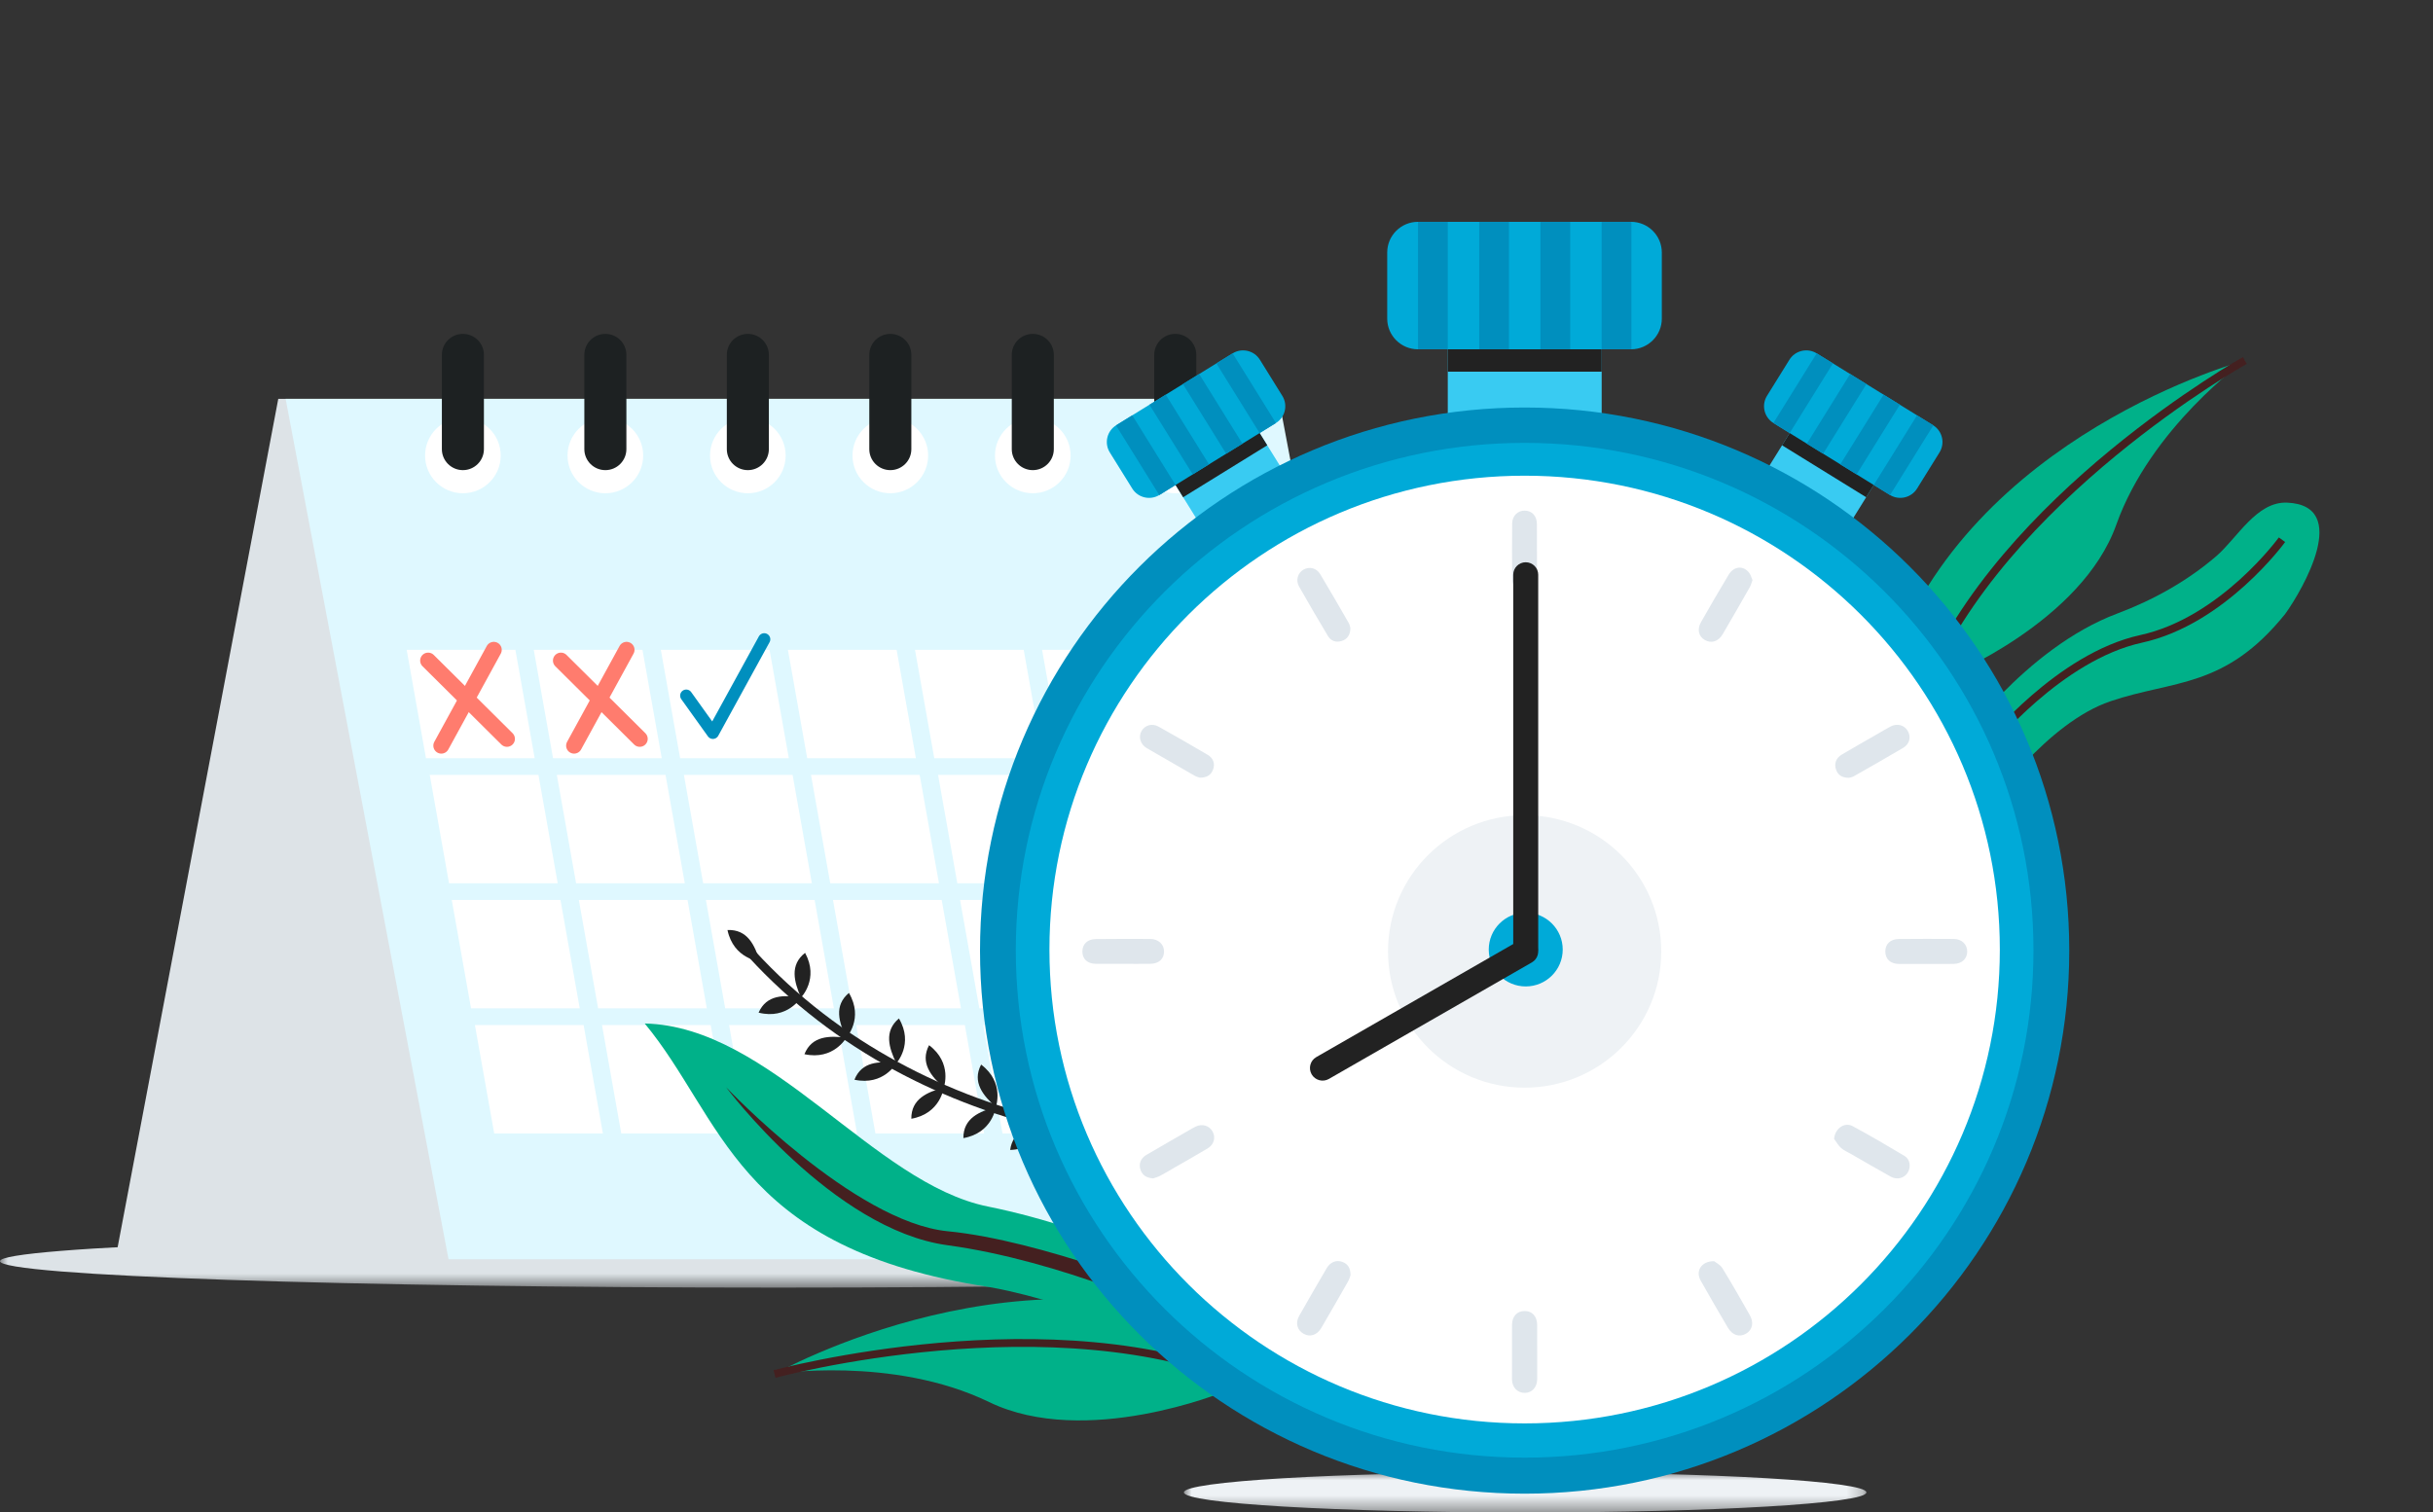<?xml version="1.0" encoding="UTF-8"?>
<svg width="156px" height="97px" viewBox="0 0 156 97" version="1.1" xmlns="http://www.w3.org/2000/svg" xmlns:xlink="http://www.w3.org/1999/xlink">
    <rect x="0" y="0" width="156" height="97" fill="#333333" stroke="none"/>
    <title>8CF2C856-CF4F-4A5E-BAE7-65A3F3B88269</title>
    <defs>
        <polygon id="path-1" points="0 0 149.157 0 149.157 74.971 0 74.971"></polygon>
        <polygon id="path-3" points="0 0 99.838 0 99.838 3.395 0 3.395"></polygon>
        <polygon id="path-5" points="0 0 43.762 0 43.762 2.576 0 2.576"></polygon>
    </defs>
    <g id="Page-1" stroke="none" stroke-width="1" fill="none" fill-rule="evenodd">
        <g id="Aucation---Details---UpComming" transform="translate(-477, -530)">
            <g id="Group-26" transform="translate(166, 323)">
                <g id="Group-25" transform="translate(0, 95)">
                    <g id="Group-22" transform="translate(26, 31)">
                        <g id="Group-18" transform="translate(220, 81)">
                            <g id="Group-226" transform="translate(65, 0)">
                                <g id="Group-3" transform="translate(6.843, 0)">
                                    <mask id="mask-2" fill="white">
                                        <use xlink:href="#path-1"></use>
                                    </mask>
                                    <g id="Clip-2"></g>
                                </g>
                                <g id="Group-6" transform="translate(0, 79.185)">
                                    <mask id="mask-4" fill="white">
                                        <use xlink:href="#path-3"></use>
                                    </mask>
                                    <g id="Clip-5"></g>
                                    <path d="M99.838,1.698 C99.838,2.635 77.488,3.395 49.919,3.395 C22.349,3.395 -2.39579076e-05,2.635 -2.39579076e-05,1.698 C-2.39579076e-05,0.76 22.349,0 49.919,0 C77.488,0 99.838,0.76 99.838,1.698" id="Fill-4" fill="#DDE3E7" mask="url(#mask-4)"></path>
                                </g>
                                <polygon id="Fill-7" fill="#DDE3E7" points="7.396 80.763 71.078 80.763 81.523 25.581 17.842 25.581"></polygon>
                                <polygon id="Fill-9" fill="#DFF8FF" points="92.44 80.763 28.759 80.763 18.314 25.581 81.995 25.581"></polygon>
                                <path d="M77.781,29.216 C77.781,30.551 76.695,31.634 75.356,31.634 C74.017,31.634 72.931,30.551 72.931,29.216 C72.931,27.88 74.017,26.797 75.356,26.797 C76.695,26.797 77.781,27.88 77.781,29.216" id="Fill-11" fill="#FFFFFF"></path>
                                <path d="M76.704,28.806 C76.704,29.549 76.101,30.151 75.356,30.151 C74.612,30.151 74.008,29.549 74.008,28.806 L74.008,22.757 C74.008,22.014 74.612,21.413 75.356,21.413 C76.101,21.413 76.704,22.014 76.704,22.757 L76.704,28.806 Z" id="Fill-13" fill="#1D2122"></path>
                                <path d="M68.646,29.216 C68.646,30.551 67.56,31.634 66.221,31.634 C64.882,31.634 63.796,30.551 63.796,29.216 C63.796,27.88 64.882,26.797 66.221,26.797 C67.56,26.797 68.646,27.88 68.646,29.216" id="Fill-15" fill="#FFFFFF"></path>
                                <path d="M67.569,28.806 C67.569,29.549 66.965,30.151 66.221,30.151 C65.477,30.151 64.873,29.549 64.873,28.806 L64.873,22.757 C64.873,22.014 65.477,21.413 66.221,21.413 C66.965,21.413 67.569,22.014 67.569,22.757 L67.569,28.806 Z" id="Fill-17" fill="#1D2122"></path>
                                <path d="M59.51,29.216 C59.51,30.551 58.425,31.634 57.086,31.634 C55.747,31.634 54.661,30.551 54.661,29.216 C54.661,27.88 55.747,26.797 57.086,26.797 C58.425,26.797 59.51,27.88 59.51,29.216" id="Fill-19" fill="#FFFFFF"></path>
                                <path d="M58.434,28.806 C58.434,29.549 57.83,30.151 57.086,30.151 C56.341,30.151 55.738,29.549 55.738,28.806 L55.738,22.757 C55.738,22.014 56.341,21.413 57.086,21.413 C57.83,21.413 58.434,22.014 58.434,22.757 L58.434,28.806 Z" id="Fill-21" fill="#1D2122"></path>
                                <path d="M50.375,29.216 C50.375,30.551 49.29,31.634 47.951,31.634 C46.611,31.634 45.526,30.551 45.526,29.216 C45.526,27.88 46.611,26.797 47.951,26.797 C49.29,26.797 50.375,27.88 50.375,29.216" id="Fill-23" fill="#FFFFFF"></path>
                                <path d="M49.298,28.806 C49.298,29.549 48.695,30.151 47.951,30.151 C47.206,30.151 46.603,29.549 46.603,28.806 L46.603,22.757 C46.603,22.014 47.206,21.413 47.951,21.413 C48.695,21.413 49.298,22.014 49.298,22.757 L49.298,28.806 Z" id="Fill-25" fill="#1D2122"></path>
                                <path d="M41.24,29.216 C41.24,30.551 40.154,31.634 38.815,31.634 C37.476,31.634 36.39,30.551 36.39,29.216 C36.39,27.88 37.476,26.797 38.815,26.797 C40.154,26.797 41.24,27.88 41.24,29.216" id="Fill-27" fill="#FFFFFF"></path>
                                <path d="M40.163,28.806 C40.163,29.549 39.559,30.151 38.815,30.151 C38.071,30.151 37.467,29.549 37.467,28.806 L37.467,22.757 C37.467,22.014 38.071,21.413 38.815,21.413 C39.559,21.413 40.163,22.014 40.163,22.757 L40.163,28.806 Z" id="Fill-29" fill="#1D2122"></path>
                                <path d="M32.105,29.216 C32.105,30.551 31.019,31.634 29.68,31.634 C28.341,31.634 27.255,30.551 27.255,29.216 C27.255,27.88 28.341,26.797 29.68,26.797 C31.019,26.797 32.105,27.88 32.105,29.216" id="Fill-31" fill="#FFFFFF"></path>
                                <path d="M31.028,28.806 C31.028,29.549 30.424,30.151 29.68,30.151 C28.936,30.151 28.332,29.549 28.332,28.806 L28.332,22.757 C28.332,22.014 28.936,21.413 29.68,21.413 C30.424,21.413 31.028,22.014 31.028,22.757 L31.028,28.806 Z" id="Fill-33" fill="#1D2122"></path>
                                <polygon id="Fill-35" fill="#FFFFFF" points="74.964 41.675 81.934 41.675 83.169 48.626 76.2 48.626"></polygon>
                                <polygon id="Fill-37" fill="#FFFFFF" points="66.816 41.675 73.785 41.675 75.021 48.626 68.052 48.626"></polygon>
                                <polygon id="Fill-39" fill="#FFFFFF" points="58.668 41.675 65.638 41.675 66.873 48.626 59.904 48.626"></polygon>
                                <polygon id="Fill-41" fill="#FFFFFF" points="50.52 41.675 57.49 41.675 58.725 48.626 51.756 48.626"></polygon>
                                <polygon id="Fill-43" fill="#FFFFFF" points="42.372 41.675 49.342 41.675 50.578 48.626 43.608 48.626"></polygon>
                                <polyline id="Stroke-201" stroke="#008FBE" stroke-width="0.781" stroke-linecap="round" stroke-linejoin="round" points="44 44.613 45.71 47 49 41"></polyline>
                                <polygon id="Fill-45" fill="#FFFFFF" points="34.224 41.675 41.194 41.675 42.43 48.626 35.46 48.626"></polygon>
                                <polygon id="Fill-47" fill="#FFFFFF" points="26.076 41.675 33.046 41.675 34.282 48.626 27.312 48.626"></polygon>
                                <polygon id="Fill-49" fill="#FFFFFF" points="76.442 49.696 83.412 49.696 84.648 56.648 77.678 56.648"></polygon>
                                <polygon id="Fill-51" fill="#FFFFFF" points="68.294 49.696 75.264 49.696 76.5 56.648 69.53 56.648"></polygon>
                                <polygon id="Fill-53" fill="#FFFFFF" points="60.147 49.696 67.116 49.696 68.352 56.648 61.382 56.648"></polygon>
                                <polygon id="Fill-55" fill="#FFFFFF" points="51.999 49.696 58.968 49.696 60.204 56.648 53.234 56.648"></polygon>
                                <polygon id="Fill-57" fill="#FFFFFF" points="43.851 49.696 50.82 49.696 52.056 56.648 45.086 56.648"></polygon>
                                <polygon id="Fill-59" fill="#FFFFFF" points="35.703 49.696 42.672 49.696 43.908 56.648 36.938 56.648"></polygon>
                                <polygon id="Fill-61" fill="#FFFFFF" points="27.555 49.696 34.524 49.696 35.76 56.648 28.791 56.648"></polygon>
                                <polygon id="Fill-63" fill="#FFFFFF" points="77.854 57.717 84.823 57.717 86.059 64.669 79.09 64.669"></polygon>
                                <polygon id="Fill-65" fill="#FFFFFF" points="69.706 57.717 76.676 57.717 77.911 64.669 70.942 64.669"></polygon>
                                <polygon id="Fill-67" fill="#FFFFFF" points="61.558 57.717 68.528 57.717 69.764 64.669 62.794 64.669"></polygon>
                                <polygon id="Fill-69" fill="#FFFFFF" points="53.41 57.717 60.38 57.717 61.616 64.669 54.646 64.669"></polygon>
                                <polygon id="Fill-71" fill="#FFFFFF" points="45.262 57.717 52.232 57.717 53.468 64.669 46.498 64.669"></polygon>
                                <polygon id="Fill-73" fill="#FFFFFF" points="37.114 57.717 44.084 57.717 45.32 64.669 38.35 64.669"></polygon>
                                <polygon id="Fill-75" fill="#FFFFFF" points="28.966 57.717 35.936 57.717 37.172 64.669 30.202 64.669"></polygon>
                                <polygon id="Fill-77" fill="#FFFFFF" points="79.338 65.739 86.308 65.739 87.544 72.69 80.574 72.69"></polygon>
                                <polygon id="Fill-79" fill="#FFFFFF" points="71.19 65.739 78.16 65.739 79.396 72.69 72.426 72.69"></polygon>
                                <polygon id="Fill-81" fill="#FFFFFF" points="63.042 65.739 70.012 65.739 71.248 72.69 64.278 72.69"></polygon>
                                <polygon id="Fill-83" fill="#FFFFFF" points="54.895 65.739 61.864 65.739 63.1 72.69 56.13 72.69"></polygon>
                                <polygon id="Fill-85" fill="#FFFFFF" points="46.747 65.739 53.716 65.739 54.952 72.69 47.982 72.69"></polygon>
                                <polygon id="Fill-87" fill="#FFFFFF" points="38.599 65.739 45.568 65.739 46.804 72.69 39.834 72.69"></polygon>
                                <polygon id="Fill-89" fill="#FFFFFF" points="30.451 65.739 37.42 65.739 38.656 72.69 31.687 72.69"></polygon>
                                <line x1="40.174" y1="41.675" x2="36.81" y2="47.821" id="Stroke-95" stroke="#FF7C6E" stroke-width="1.022" stroke-linecap="round"></line>
                                <line x1="35.965" y1="42.366" x2="41.019" y2="47.385" id="Stroke-97" stroke="#FF7C6E" stroke-width="1.022" stroke-linecap="round"></line>
                                <line x1="31.66" y1="41.675" x2="28.296" y2="47.821" id="Stroke-99" stroke="#FF7C6E" stroke-width="1.022" stroke-linecap="round"></line>
                                <line x1="27.451" y1="42.366" x2="32.505" y2="47.385" id="Stroke-101" stroke="#FF7C6E" stroke-width="1.022" stroke-linecap="round"></line>
                                <path d="M124.867,43.383 C124.867,43.383 133.472,39.896 135.693,33.652 C137.915,27.407 143.936,23.117 143.936,23.117 C143.936,23.117 126.306,27.827 121.137,42.749 L124.867,43.383 Z" id="Fill-106" fill="#00B189"></path>
                                <path d="M143.936,23.117 C143.936,23.117 128.294,31.878 123.332,44.207" id="Stroke-108" stroke="#442020" stroke-width="0.5"></path>
                                <path d="M125.388,48.009 C125.388,48.009 129.784,41.584 135.767,39.344 C138.021,38.5 140.236,37.277 142.108,35.665 C143.449,34.51 144.685,32.156 146.639,32.236 C150.766,32.405 147.668,37.782 146.525,39.371 C142.661,44.171 139.385,43.596 135.319,44.974 C131.253,46.352 127.602,51.563 127.227,52.169 C126.853,52.775 125.388,48.009 125.388,48.009" id="Fill-112" fill="#00B189"></path>
                                <path d="M127.519,47.739 C127.519,47.739 132.033,42.121 137.286,40.973 C142.539,39.825 146.317,34.614 146.317,34.614" id="Stroke-114" stroke="#442020" stroke-width="0.5"></path>
                                <path d="M78.231,82.665 C78.231,82.665 70.715,78.862 63.349,77.38 C55.983,75.899 49.43,65.818 41.339,65.64 C46.339,71.686 47.179,79.818 62.644,82.417 C67.831,83.157 75.462,86.231 79.496,88.662 C83.53,91.093 78.231,82.665 78.231,82.665" id="Fill-118" fill="#00B189"></path>
                                <path d="M75.638,84.385 C75.638,84.385 68.108,80.861 60.749,79.86 C53.39,78.859 46.552,69.723 46.552,69.723 C46.552,69.723 54.741,78.377 60.773,78.965 C66.805,79.554 75.316,83.046 75.316,83.046 L75.638,84.385 Z" id="Fill-120" fill="#442020"></path>
                                <path d="M79.019,79.049 C79.019,79.049 74.373,73.73 67.621,72.184 C60.869,70.639 53.702,67.205 48.175,61.155" id="Stroke-124" stroke="#222222" stroke-width="0.565"></path>
                                <path d="M70.8,73.112 C70.8,73.112 71.607,71.645 70.268,70.284 C69.514,71.315 70.112,72.28 70.8,73.112" id="Fill-126" fill="#5F5277"></path>
                                <path d="M70.8,73.112 C70.8,73.112 70.364,74.728 68.452,74.784 C68.625,73.52 69.726,73.237 70.8,73.112" id="Fill-128" fill="#5F5277"></path>
                                <path d="M67.118,72.076 C67.118,72.076 67.926,70.61 66.586,69.248 C65.833,70.279 66.431,71.245 67.118,72.076" id="Fill-130" fill="#5F5277"></path>
                                <path d="M67.118,72.076 C67.118,72.076 66.682,73.692 64.77,73.749 C64.943,72.484 66.045,72.202 67.118,72.076" id="Fill-132" fill="#222222"></path>
                                <path d="M63.849,70.995 C63.849,70.995 64.433,69.427 62.908,68.275 C62.314,69.405 63.047,70.272 63.849,70.995" id="Fill-134" fill="#222222"></path>
                                <path d="M63.849,70.995 C63.849,70.995 63.654,72.657 61.771,72.991 C61.757,71.716 62.806,71.275 63.849,70.995" id="Fill-136" fill="#222222"></path>
                                <path d="M60.511,69.753 C60.511,69.753 61.095,68.184 59.57,67.032 C58.976,68.162 59.709,69.03 60.511,69.753" id="Fill-138" fill="#222222"></path>
                                <path d="M60.511,69.753 C60.511,69.753 60.316,71.415 58.433,71.749 C58.419,70.473 59.467,70.033 60.511,69.753" id="Fill-140" fill="#222222"></path>
                                <path d="M57.469,68.189 C57.469,68.189 58.608,66.961 57.638,65.317 C56.657,66.136 57.003,67.216 57.469,68.189" id="Fill-142" fill="#222222"></path>
                                <path d="M57.469,68.189 C57.469,68.189 56.655,69.652 54.785,69.246 C55.26,68.061 56.397,68.052 57.469,68.189" id="Fill-144" fill="#222222"></path>
                                <path d="M54.263,66.552 C54.263,66.552 55.402,65.324 54.431,63.68 C53.45,64.499 53.797,65.579 54.263,66.552" id="Fill-146" fill="#222222"></path>
                                <path d="M54.263,66.552 C54.263,66.552 53.448,68.015 51.579,67.609 C52.053,66.424 53.19,66.415 54.263,66.552" id="Fill-148" fill="#222222"></path>
                                <path d="M51.357,63.975 C51.357,63.975 52.535,62.785 51.62,61.11 C50.613,61.896 50.924,62.987 51.357,63.975" id="Fill-150" fill="#222222"></path>
                                <path d="M51.357,63.975 C51.357,63.975 50.495,65.41 48.64,64.944 C49.153,63.774 50.29,63.803 51.357,63.975" id="Fill-152" fill="#222222"></path>
                                <path d="M48.714,61.652 C48.714,61.652 47.042,61.512 46.645,59.646 C47.924,59.59 48.399,60.62 48.714,61.652" id="Fill-154" fill="#222222"></path>
                                <path d="M78.496,89.251 C78.496,89.251 69.607,92.915 63.419,89.918 C57.23,86.92 49.662,88.12 49.662,88.12 C49.662,88.12 66.101,78.817 80.786,86.079 L78.496,89.251 Z" id="Fill-156" fill="#00B189"></path>
                                <path d="M49.662,88.12 C49.662,88.12 67.585,83.246 80.229,88.746" id="Stroke-158" stroke="#442020" stroke-width="0.5"></path>
                                <line x1="124.067" y1="45.326" x2="125.903" y2="46.479" id="Stroke-162" stroke="#AA4944" stroke-width="0.5" stroke-linecap="round"></line>
                                <path d="M127.758,50.549 C128.691,51.476 129.692,52.464 130.663,53.419 C130.832,50.782 127.759,50.549 127.758,50.549" id="Fill-164" fill="#D25C53"></path>
                                <g id="Group-168" transform="translate(75.909, 94.424)">
                                    <mask id="mask-6" fill="white">
                                        <use xlink:href="#path-5"></use>
                                    </mask>
                                    <g id="Clip-167"></g>
                                    <path d="M43.762,1.288 C43.762,1.999 33.965,2.576 21.881,2.576 C9.797,2.576 0,1.999 0,1.288 C0,0.577 9.797,0 21.881,0 C33.965,0 43.762,0.577 43.762,1.288" id="Fill-166" fill="#EEF2F5" mask="url(#mask-6)"></path>
                                </g>
                                <polygon id="Fill-169" fill="#39CBF2" points="117.392 35.535 111.999 32.204 115.621 26.372 121.014 29.703"></polygon>
                                <polygon id="Fill-171" fill="#222222" points="119.656 31.889 114.264 28.558 115.621 26.372 121.014 29.703"></polygon>
                                <path d="M121.173,31.741 L113.708,27.129 C113.112,26.761 112.928,25.981 113.297,25.386 L114.735,23.07 C115.104,22.476 115.887,22.293 116.483,22.661 L123.948,27.272 C124.543,27.64 124.727,28.421 124.358,29.015 L122.92,31.331 C122.551,31.926 121.768,32.109 121.173,31.741" id="Fill-173" fill="#00AAD8"></path>
                                <polygon id="Fill-175" fill="#008FBE" points="114.751 27.774 113.708 27.129 116.483 22.661 117.526 23.305"></polygon>
                                <polygon id="Fill-177" fill="#008FBE" points="116.896 29.099 115.853 28.455 118.628 23.986 119.671 24.63"></polygon>
                                <polygon id="Fill-179" fill="#008FBE" points="119.041 30.424 117.998 29.78 120.773 25.311 121.816 25.956"></polygon>
                                <polygon id="Fill-181" fill="#008FBE" points="121.186 31.749 120.143 31.105 122.918 26.636 123.961 27.281"></polygon>
                                <polygon id="Fill-183" fill="#39CBF2" points="78.125 35.535 83.518 32.204 79.896 26.372 74.504 29.703"></polygon>
                                <polygon id="Fill-185" fill="#222222" points="75.861 31.889 81.254 28.558 79.896 26.372 74.504 29.703"></polygon>
                                <path d="M74.345,31.741 L81.81,27.129 C82.406,26.761 82.59,25.981 82.22,25.386 L80.782,23.07 C80.413,22.476 79.63,22.293 79.035,22.661 L71.57,27.272 C70.974,27.64 70.79,28.421 71.159,29.015 L72.597,31.331 C72.967,31.926 73.749,32.109 74.345,31.741" id="Fill-187" fill="#00AAD8"></path>
                                <polygon id="Fill-189" fill="#008FBE" points="80.766 27.774 81.81 27.129 79.035 22.661 77.991 23.305"></polygon>
                                <polygon id="Fill-191" fill="#008FBE" points="78.621 29.099 79.665 28.455 76.889 23.986 75.846 24.63"></polygon>
                                <polygon id="Fill-193" fill="#008FBE" points="76.476 30.424 77.519 29.78 74.744 25.311 73.701 25.956"></polygon>
                                <polygon id="Fill-195" fill="#008FBE" points="74.331 31.749 75.374 31.105 72.599 26.636 71.556 27.281"></polygon>
                                <polygon id="Fill-197" fill="#39CBF2" points="92.829 30.508 102.696 30.508 102.696 19.838 92.829 19.838"></polygon>
                                <polygon id="Fill-199" fill="#222222" points="92.829 23.837 102.696 23.837 102.696 19.838 92.829 19.838"></polygon>
                                <path d="M132.678,60.964 C132.678,41.728 117.043,26.135 97.757,26.135 C78.471,26.135 62.837,41.728 62.837,60.964 C62.837,80.2 78.471,95.794 97.757,95.794 C117.043,95.794 132.678,80.2 132.678,60.964" id="Fill-200" fill="#008FBE"></path>
                                <path d="M130.383,60.944 C130.383,42.972 115.776,28.403 97.757,28.403 C79.739,28.403 65.132,42.972 65.132,60.944 C65.132,78.915 79.739,93.484 97.757,93.484 C115.776,93.484 130.383,78.915 130.383,60.944" id="Fill-201" fill="#00AAD8"></path>
                                <path d="M128.226,60.898 C128.226,44.114 114.585,30.508 97.757,30.508 C80.93,30.508 67.288,44.114 67.288,60.898 C67.288,77.681 80.93,91.287 97.757,91.287 C114.585,91.287 128.226,77.681 128.226,60.898" id="Fill-202" fill="#FFFFFF"></path>
                                <path d="M117.599,73.041 C117.649,72.388 118.26,71.938 118.788,72.223 C119.913,72.83 121.018,73.477 122.115,74.134 C122.476,74.35 122.541,74.848 122.321,75.201 C122.098,75.56 121.642,75.689 121.234,75.464 C120.363,74.983 119.505,74.479 118.642,73.984 C118.44,73.868 118.214,73.778 118.047,73.624 C117.868,73.462 117.746,73.238 117.599,73.041" id="Fill-203" fill="#DFE6EC"></path>
                                <path d="M98.563,86.714 C98.563,87.295 98.567,87.876 98.562,88.457 C98.557,88.967 98.23,89.325 97.774,89.33 C97.295,89.336 96.947,88.975 96.945,88.452 C96.942,87.291 96.943,86.129 96.949,84.967 C96.952,84.422 97.269,84.081 97.757,84.08 C98.244,84.079 98.554,84.419 98.56,84.971 C98.566,85.552 98.561,86.133 98.561,86.714 L98.563,86.714 Z" id="Fill-204" fill="#DFE6EC"></path>
                                <path d="M123.514,61.823 C122.932,61.823 122.349,61.828 121.766,61.822 C121.208,61.816 120.881,61.51 120.883,61.014 C120.884,60.544 121.209,60.227 121.746,60.222 C122.924,60.21 124.103,60.211 125.281,60.219 C125.788,60.223 126.14,60.574 126.135,61.032 C126.13,61.494 125.783,61.813 125.262,61.819 C124.68,61.826 124.097,61.82 123.514,61.82 L123.514,61.823 Z" id="Fill-205" fill="#DFE6EC"></path>
                                <path d="M86.593,81.792 C86.565,81.863 86.519,82.037 86.432,82.19 C85.865,83.188 85.292,84.182 84.714,85.174 C84.452,85.622 83.992,85.769 83.596,85.547 C83.166,85.307 83.042,84.847 83.305,84.384 C83.884,83.363 84.471,82.347 85.064,81.334 C85.291,80.947 85.674,80.789 86.051,80.923 C86.402,81.047 86.597,81.3 86.593,81.792" id="Fill-206" fill="#DFE6EC"></path>
                                <path d="M109.905,80.884 C110.017,80.975 110.301,81.111 110.44,81.337 C111.049,82.326 111.622,83.338 112.196,84.348 C112.468,84.828 112.361,85.294 111.956,85.531 C111.528,85.78 111.077,85.639 110.784,85.14 C110.195,84.138 109.61,83.133 109.04,82.12 C108.705,81.526 109.076,80.879 109.905,80.884" id="Fill-207" fill="#DFE6EC"></path>
                                <path d="M72.004,61.814 C71.421,61.814 70.839,61.819 70.256,61.813 C69.722,61.806 69.4,61.502 69.4,61.024 C69.4,60.549 69.725,60.231 70.259,60.226 C71.424,60.214 72.589,60.213 73.754,60.219 C74.269,60.221 74.63,60.557 74.636,61.006 C74.642,61.495 74.31,61.806 73.752,61.813 C73.169,61.82 72.587,61.814 72.004,61.814" id="Fill-208" fill="#DFE6EC"></path>
                                <path d="M73.942,75.573 C73.492,75.542 73.234,75.36 73.119,74.999 C73.006,74.643 73.143,74.28 73.497,74.072 C74.41,73.535 75.33,73.011 76.247,72.482 C76.382,72.405 76.515,72.326 76.654,72.257 C77.081,72.047 77.539,72.183 77.755,72.58 C77.959,72.957 77.837,73.409 77.434,73.65 C76.714,74.08 75.982,74.492 75.255,74.912 C74.964,75.08 74.677,75.256 74.38,75.411 C74.223,75.492 74.046,75.536 73.942,75.573" id="Fill-209" fill="#DFE6EC"></path>
                                <path d="M98.549,35.352 C98.549,35.932 98.553,36.513 98.547,37.093 C98.543,37.6 98.221,37.946 97.751,37.961 C97.33,37.975 96.964,37.614 96.958,37.128 C96.945,35.942 96.947,34.756 96.958,33.57 C96.963,33.085 97.319,32.742 97.759,32.747 C98.231,32.753 98.541,33.09 98.544,33.611 C98.548,34.192 98.545,34.772 98.545,35.352 L98.549,35.352 Z" id="Fill-210" fill="#DFE6EC"></path>
                                <path d="M118.563,49.883 C118.113,49.884 117.846,49.715 117.723,49.353 C117.593,48.973 117.722,48.614 118.096,48.391 C118.863,47.935 119.641,47.498 120.414,47.053 C120.684,46.898 120.948,46.735 121.223,46.592 C121.639,46.376 122.09,46.493 122.312,46.86 C122.551,47.252 122.451,47.712 122.024,47.964 C120.978,48.584 119.919,49.184 118.862,49.785 C118.754,49.846 118.621,49.864 118.563,49.883" id="Fill-211" fill="#DFE6EC"></path>
                                <path d="M112.367,37.205 C112.302,37.378 112.266,37.531 112.191,37.662 C111.617,38.669 111.043,39.677 110.454,40.676 C110.173,41.153 109.721,41.284 109.306,41.043 C108.909,40.812 108.803,40.359 109.068,39.895 C109.65,38.877 110.234,37.86 110.84,36.857 C111.174,36.303 111.777,36.255 112.151,36.731 C112.255,36.864 112.297,37.047 112.367,37.205" id="Fill-212" fill="#DFE6EC"></path>
                                <path d="M76.922,49.874 C76.862,49.851 76.711,49.814 76.581,49.74 C75.56,49.157 74.541,48.57 73.526,47.978 C73.117,47.74 72.978,47.253 73.195,46.88 C73.409,46.511 73.867,46.369 74.277,46.597 C75.338,47.188 76.39,47.794 77.437,48.41 C77.796,48.621 77.916,48.983 77.785,49.341 C77.656,49.693 77.4,49.879 76.922,49.874" id="Fill-213" fill="#DFE6EC"></path>
                                <path d="M86.582,40.268 C86.591,40.711 86.382,41.004 86.015,41.112 C85.647,41.218 85.335,41.105 85.143,40.785 C84.515,39.735 83.896,38.678 83.292,37.613 C83.066,37.213 83.213,36.739 83.577,36.532 C83.952,36.32 84.408,36.421 84.651,36.824 C85.275,37.862 85.878,38.913 86.482,39.962 C86.545,40.07 86.562,40.204 86.582,40.268" id="Fill-214" fill="#DFE6EC"></path>
                                <path d="M106.517,61.019 C106.517,65.844 102.595,69.756 97.757,69.756 C92.919,69.756 88.997,65.844 88.997,61.019 C88.997,56.194 92.919,52.282 97.757,52.282 C102.595,52.282 106.517,56.194 106.517,61.019" id="Fill-215" fill="#EEF2F5"></path>
                                <path d="M100.199,60.898 C100.199,62.204 99.137,63.263 97.827,63.263 C96.518,63.263 95.456,62.204 95.456,60.898 C95.456,59.591 96.518,58.532 97.827,58.532 C99.137,58.532 100.199,59.591 100.199,60.898" id="Fill-216" fill="#00AAD8"></path>
                                <path d="M98.628,36.858 C98.628,36.417 98.27,36.06 97.827,36.06 C97.385,36.06 97.026,36.417 97.026,36.858 L97.026,60.806 C97.026,61.247 97.385,61.605 97.827,61.605 C98.27,61.605 98.628,61.247 98.628,60.806 L98.628,36.858 Z" id="Fill-217" fill="#222222"></path>
                                <path d="M85.206,69.196 C84.819,69.419 84.323,69.285 84.1,68.899 C83.877,68.512 84.01,68.017 84.398,67.795 L97.413,60.321 C97.801,60.098 98.297,60.231 98.52,60.618 C98.743,61.005 98.61,61.499 98.222,61.722 L85.206,69.196 Z" id="Fill-218" fill="#222222"></path>
                                <path d="M104.579,22.402 L90.92,22.402 C89.83,22.402 88.946,21.52 88.946,20.433 L88.946,16.195 C88.946,15.108 89.83,14.226 90.92,14.226 L104.579,14.226 C105.669,14.226 106.553,15.108 106.553,16.195 L106.553,20.433 C106.553,21.52 105.669,22.402 104.579,22.402" id="Fill-219" fill="#00AAD8"></path>
                                <polygon id="Fill-220" fill="#008FBE" points="90.92 22.402 92.829 22.402 92.829 14.226 90.92 14.226"></polygon>
                                <polygon id="Fill-221" fill="#008FBE" points="94.846 22.402 96.754 22.402 96.754 14.226 94.846 14.226"></polygon>
                                <polygon id="Fill-222" fill="#008FBE" points="98.771 22.402 100.679 22.402 100.679 14.226 98.771 14.226"></polygon>
                                <polygon id="Fill-223" fill="#008FBE" points="102.695 22.402 104.604 22.402 104.604 14.226 102.695 14.226"></polygon>
                            </g>
                        </g>
                    </g>
                </g>
            </g>
        </g>
    </g>
</svg>